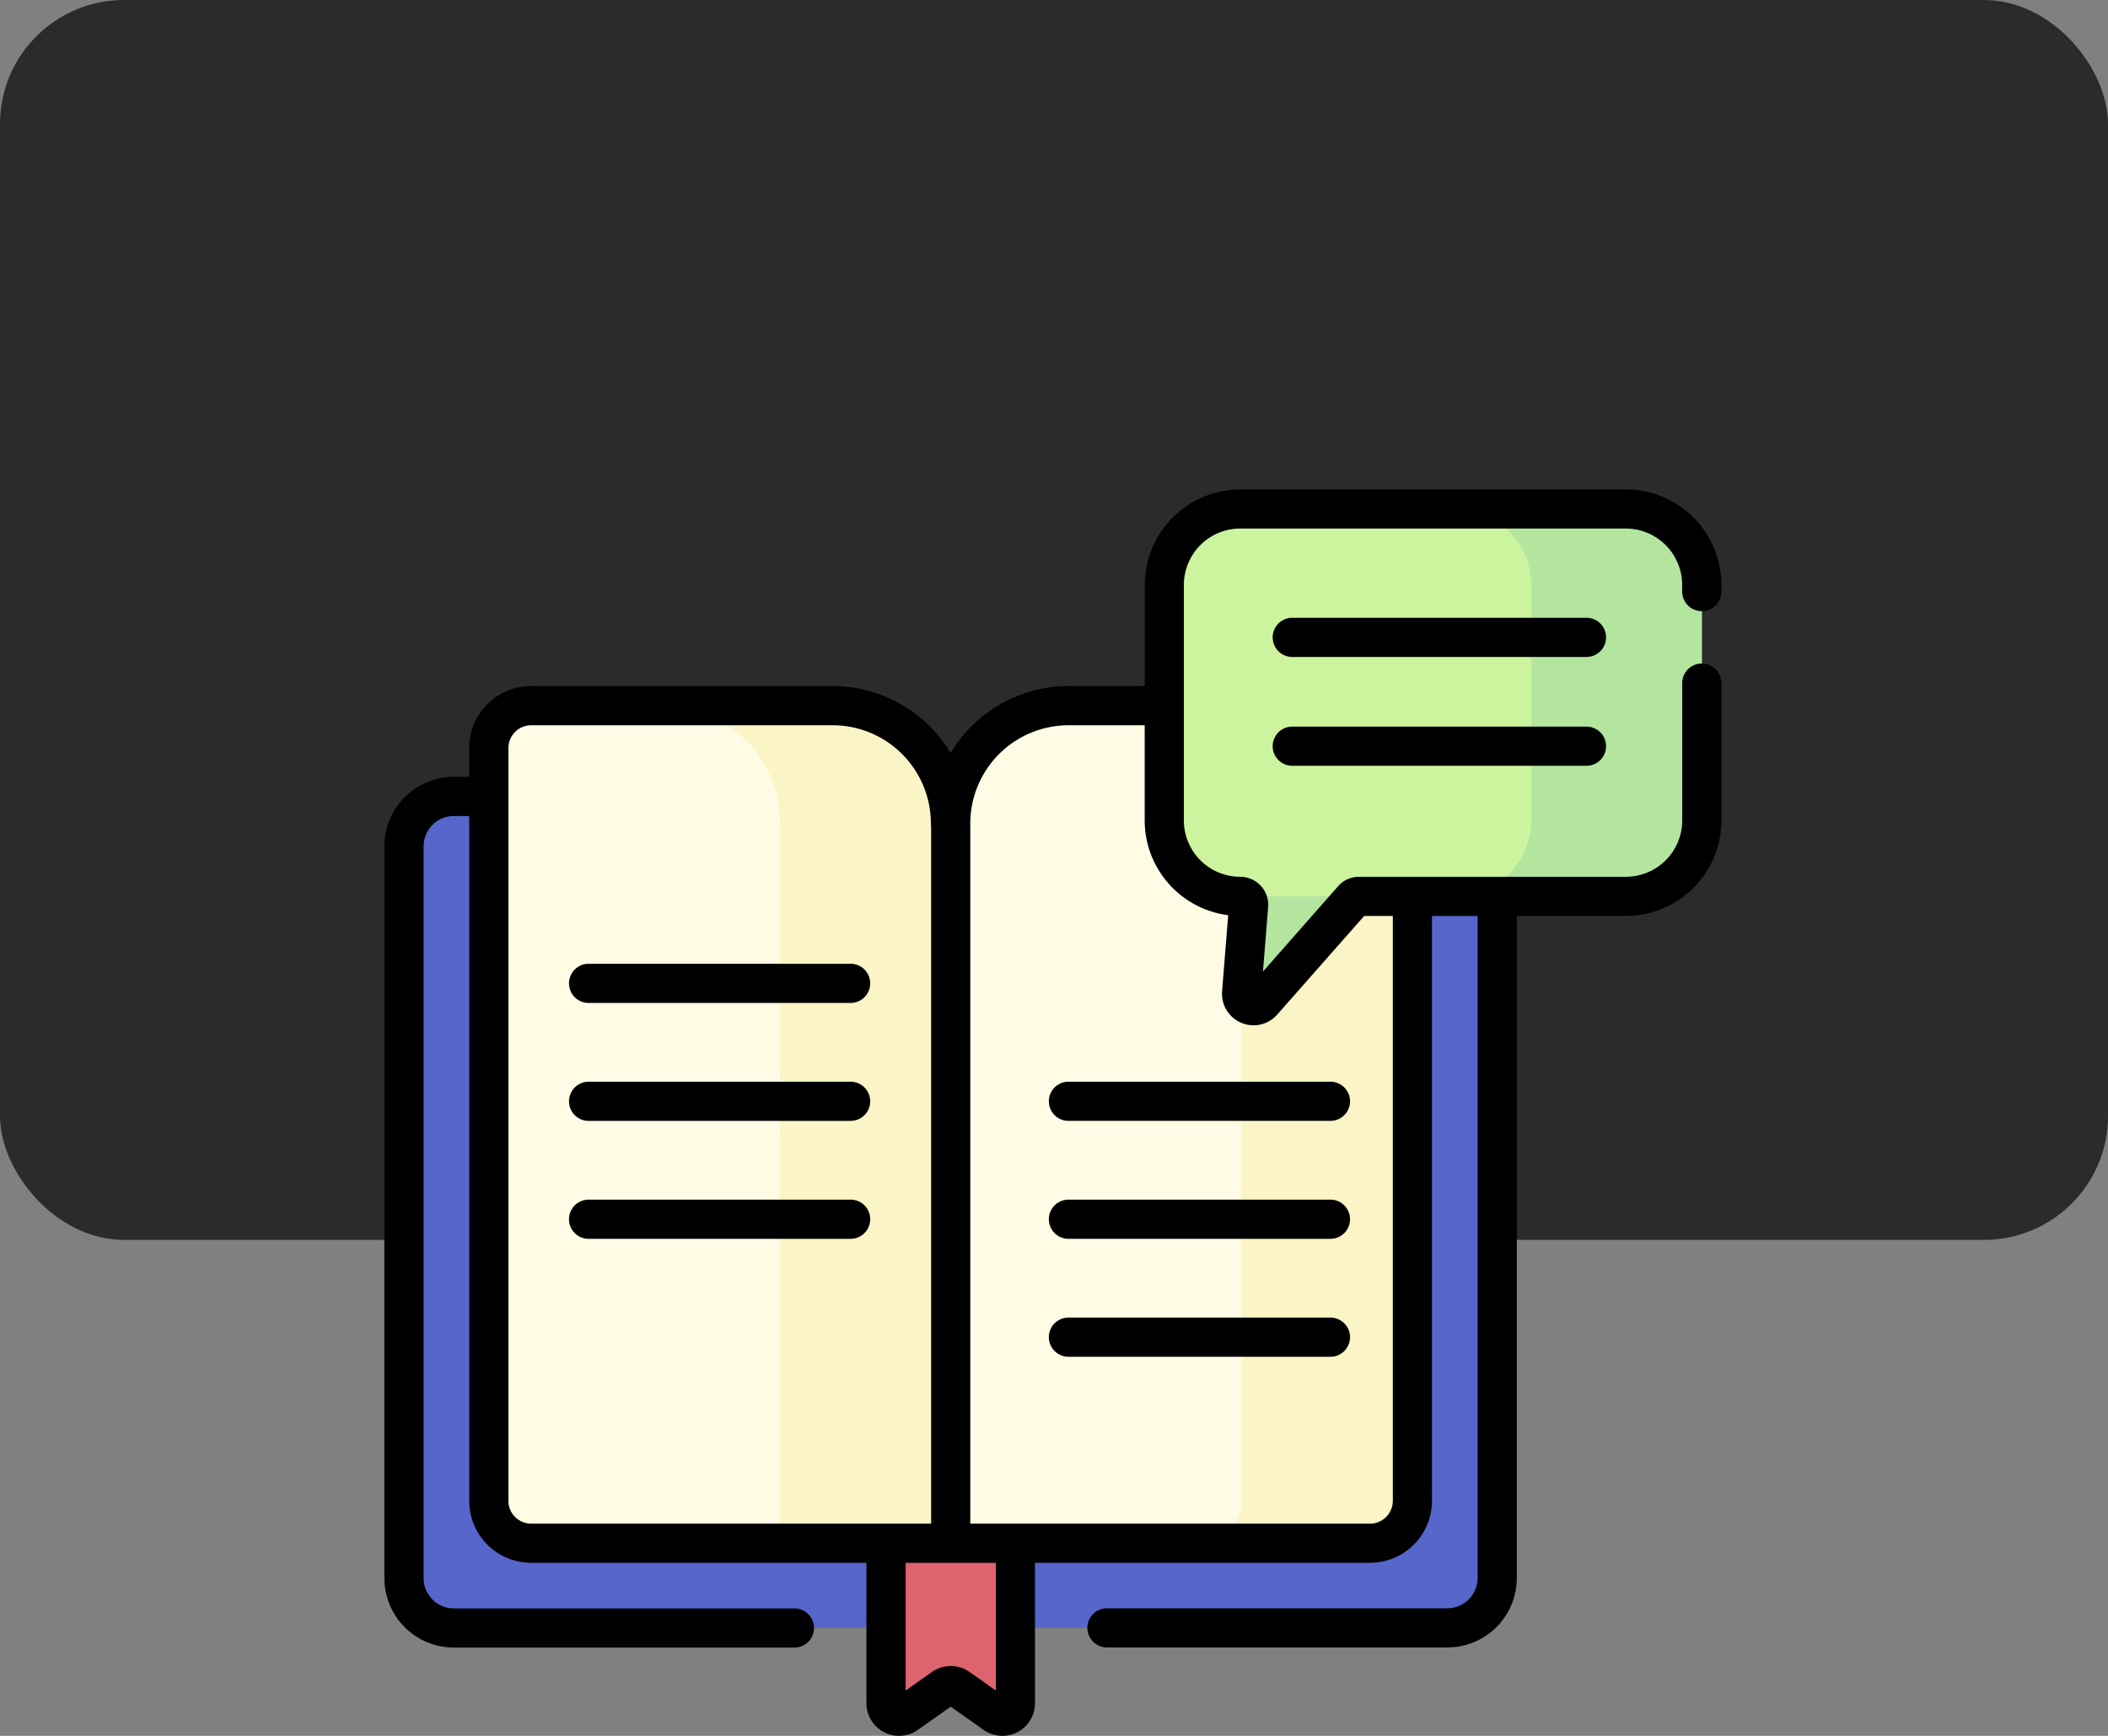 <svg xmlns="http://www.w3.org/2000/svg" width="170" height="140" viewBox="0 0 170 140">
  <rect x="0" y="0" width="170" height="140" fill="#808080" stroke="none"/>
  <g id="Grupo_1060121" data-name="Grupo 1060121" transform="translate(-205 -1495)">
    <rect id="Rectángulo_369491" data-name="Rectángulo 369491" width="170" height="100" rx="10" transform="translate(205 1495)" fill="#2b2b2d"/>
    <rect id="Rectángulo_369492" data-name="Rectángulo 369492" width="170" height="140" rx="10" transform="translate(205 1495)" fill="none"/>
    <g id="narracion" transform="translate(236 1517.156)">
      <g id="Grupo_1063678" data-name="Grupo 1063678" transform="translate(1.579 18.894)">
        <g id="Grupo_1063675" data-name="Grupo 1063675" transform="translate(0 15.864)">
          <g id="Grupo_1063673" data-name="Grupo 1063673" transform="translate(0 0)">
            <g id="Grupo_1063672" data-name="Grupo 1063672" transform="translate(0 7.321)">
              <path id="Trazado_795916" data-name="Trazado 795916" d="M91.643,201.969H11.517A4.017,4.017,0,0,1,7.5,197.951V138.928a4.017,4.017,0,0,1,4.017-4.017H45.512l6.06,6.863,5.7-6.863H91.644a4.017,4.017,0,0,1,4.017,4.017v59.023a4.017,4.017,0,0,1-4.017,4.017Z" transform="translate(-7.5 -134.911)" fill="#5766cb"/>
            </g>
            <path id="Trazado_795917" data-name="Trazado 795917" d="M193.746,398.7l2.953-2.084a1.051,1.051,0,0,1,1.212,0l2.953,2.084a1.051,1.051,0,0,0,1.658-.859v-22.5H192.088v22.5A1.051,1.051,0,0,0,193.746,398.7Z" transform="translate(-153.215 -317.384)" fill="#dd636e"/>
            <path id="Trazado_795918" data-name="Trazado 795918" d="M250.68,167.7H216.86V109.646a9.5,9.5,0,0,1,9.5-9.5H250.68a3.415,3.415,0,0,1,3.415,3.415v60.72A3.415,3.415,0,0,1,250.68,167.7Z" transform="translate(-172.771 -100.147)" fill="#fffbe4"/>
            <path id="Trazado_795919" data-name="Trazado 795919" d="M325.881,100.147H312.122a3.415,3.415,0,0,1,3.415,3.415v60.72a3.415,3.415,0,0,1-3.415,3.415h13.759a3.415,3.415,0,0,0,3.415-3.415V103.562A3.415,3.415,0,0,0,325.881,100.147Z" transform="translate(-247.971 -100.147)" fill="#fbf4c6"/>
          </g>
          <g id="Grupo_1063674" data-name="Grupo 1063674" transform="translate(6.837)">
            <path id="Trazado_795920" data-name="Trazado 795920" d="M77.2,167.7H43.379a3.415,3.415,0,0,1-3.415-3.415v-60.72a3.415,3.415,0,0,1,3.415-3.415H67.7a9.5,9.5,0,0,1,9.5,9.5V167.7Z" transform="translate(-39.964 -100.146)" fill="#fffbe4"/>
          </g>
          <path id="Trazado_795921" data-name="Trazado 795921" d="M120.161,100.147H106.42a9.5,9.5,0,0,1,9.5,9.5V167.7h13.74V109.646A9.5,9.5,0,0,0,120.161,100.147Z" transform="translate(-85.588 -100.147)" fill="#fbf4c6"/>
        </g>
        <g id="Grupo_1063676" data-name="Grupo 1063676" transform="translate(61.315 0)">
          <path id="Trazado_795922" data-name="Trazado 795922" d="M335.882,24.815h-31.1a6.123,6.123,0,0,0-6.123,6.123v19a6.123,6.123,0,0,0,6.123,6.123.68.68,0,0,1,.678.735l-.565,7.043a.964.964,0,0,0,1.685.715l7.282-8.263a.681.681,0,0,1,.51-.231h21.513A6.123,6.123,0,0,0,342,49.936v-19A6.122,6.122,0,0,0,335.882,24.815Z" transform="translate(-298.655 -24.815)" fill="#ccf49f"/>
        </g>
        <g id="Grupo_1063677" data-name="Grupo 1063677" transform="translate(67.437 0)">
          <path id="Trazado_795923" data-name="Trazado 795923" d="M328.407,173.913l-.565,7.044a.965.965,0,0,0,1.685.715l7.282-8.263a.681.681,0,0,1,.51-.231h-9.591A.681.681,0,0,1,328.407,173.913Z" transform="translate(-327.728 -141.934)" fill="#b3e59f"/>
          <path id="Trazado_795924" data-name="Trazado 795924" d="M423.853,24.815H410.094a6.123,6.123,0,0,1,6.123,6.123v19a6.123,6.123,0,0,1-6.123,6.123h13.759a6.123,6.123,0,0,0,6.123-6.123v-19A6.122,6.122,0,0,0,423.853,24.815Z" transform="translate(-392.748 -24.815)" fill="#b3e59f"/>
        </g>
      </g>
      <g id="Grupo_1063679" data-name="Grupo 1063679" transform="translate(0 17.314)">
        <path id="Trazado_795925" data-name="Trazado 795925" d="M365.473,66.483H341.746a1.579,1.579,0,0,0,0,3.159h23.727a1.579,1.579,0,1,0,0-3.159Z" transform="translate(-268.531 -56.128)"/>
        <path id="Trazado_795926" data-name="Trazado 795926" d="M365.473,108.169H341.746a1.579,1.579,0,1,0,0,3.159h23.727a1.579,1.579,0,1,0,0-3.159Z" transform="translate(-268.531 -89.036)"/>
        <path id="Trazado_795927" data-name="Trazado 795927" d="M93.412,199H72.282a1.579,1.579,0,0,0,0,3.159H93.412a1.579,1.579,0,0,0,0-3.159Z" transform="translate(-55.814 -160.739)"/>
        <path id="Trazado_795928" data-name="Trazado 795928" d="M93.412,244.168H72.282a1.579,1.579,0,0,0,0,3.159H93.412a1.579,1.579,0,0,0,0-3.159Z" transform="translate(-55.814 -196.395)"/>
        <path id="Trazado_795929" data-name="Trazado 795929" d="M93.412,289.334H72.282a1.579,1.579,0,0,0,0,3.159H93.412a1.579,1.579,0,0,0,0-3.159Z" transform="translate(-55.814 -232.049)"/>
        <path id="Trazado_795930" data-name="Trazado 795930" d="M254.455,245.747a1.579,1.579,0,0,0,1.579,1.579h21.129a1.579,1.579,0,0,0,0-3.159H256.034A1.579,1.579,0,0,0,254.455,245.747Z" transform="translate(-200.869 -196.395)"/>
        <path id="Trazado_795931" data-name="Trazado 795931" d="M277.164,289.334H256.034a1.579,1.579,0,0,0,0,3.159h21.129a1.579,1.579,0,0,0,0-3.159Z" transform="translate(-200.869 -232.049)"/>
        <path id="Trazado_795932" data-name="Trazado 795932" d="M277.164,334.5H256.034a1.579,1.579,0,0,0,0,3.159h21.129a1.579,1.579,0,0,0,0-3.159Z" transform="translate(-200.869 -267.704)"/>
        <path id="Trazado_795933" data-name="Trazado 795933" d="M106.243,27.135a1.579,1.579,0,0,0,1.579-1.579v-.54a7.711,7.711,0,0,0-7.7-7.7h-31.1a7.711,7.711,0,0,0-7.7,7.7v8.162H55.168a11.083,11.083,0,0,0-9.508,5.4,11.082,11.082,0,0,0-9.508-5.4H11.831a5,5,0,0,0-4.994,4.994V40.5H5.6A5.6,5.6,0,0,0,0,46.1v59.023a5.6,5.6,0,0,0,5.6,5.6H33.066a1.579,1.579,0,1,0,0-3.159H5.6a2.441,2.441,0,0,1-2.438-2.438V46.1A2.441,2.441,0,0,1,5.6,43.658h1.24V98.893a5,5,0,0,0,4.994,4.994H38.873v11.325a2.631,2.631,0,0,0,4.148,2.149l2.649-1.869,2.649,1.869a2.631,2.631,0,0,0,4.148-2.149V103.887H79.489a5,5,0,0,0,4.994-4.994V51.717h3.678v53.4a2.441,2.441,0,0,1-2.438,2.438H58.27a1.579,1.579,0,1,0,0,3.159H85.723a5.6,5.6,0,0,0,5.6-5.6v-53.4h8.8a7.711,7.711,0,0,0,7.7-7.7V32.937a1.579,1.579,0,1,0-3.159,0V44.015a4.548,4.548,0,0,1-4.543,4.543H78.608a2.26,2.26,0,0,0-1.7.766L70.852,56.2l.417-5.2a2.261,2.261,0,0,0-2.253-2.441,4.548,4.548,0,0,1-4.543-4.543v-19a4.548,4.548,0,0,1,4.543-4.543h31.1a4.548,4.548,0,0,1,4.543,4.543v.54a1.58,1.58,0,0,0,1.58,1.579ZM10,98.893V38.173a1.838,1.838,0,0,1,1.835-1.836H36.152a7.929,7.929,0,0,1,7.92,7.92,1.576,1.576,0,0,0,.018.227v56.245H11.831A1.837,1.837,0,0,1,10,98.893Zm39.311,15.3-2.121-1.5a2.635,2.635,0,0,0-3.034,0l-2.121,1.5V103.887h7.275ZM68.048,51.656l-.492,6.133A2.544,2.544,0,0,0,72,59.675l7.014-7.958h2.31V98.893a1.838,1.838,0,0,1-1.836,1.836H47.248V44.257a7.928,7.928,0,0,1,7.919-7.919h6.147v7.678a7.714,7.714,0,0,0,6.733,7.641Z" transform="translate(0 -17.314)"/>
      </g>
    </g>
  </g>
</svg>
